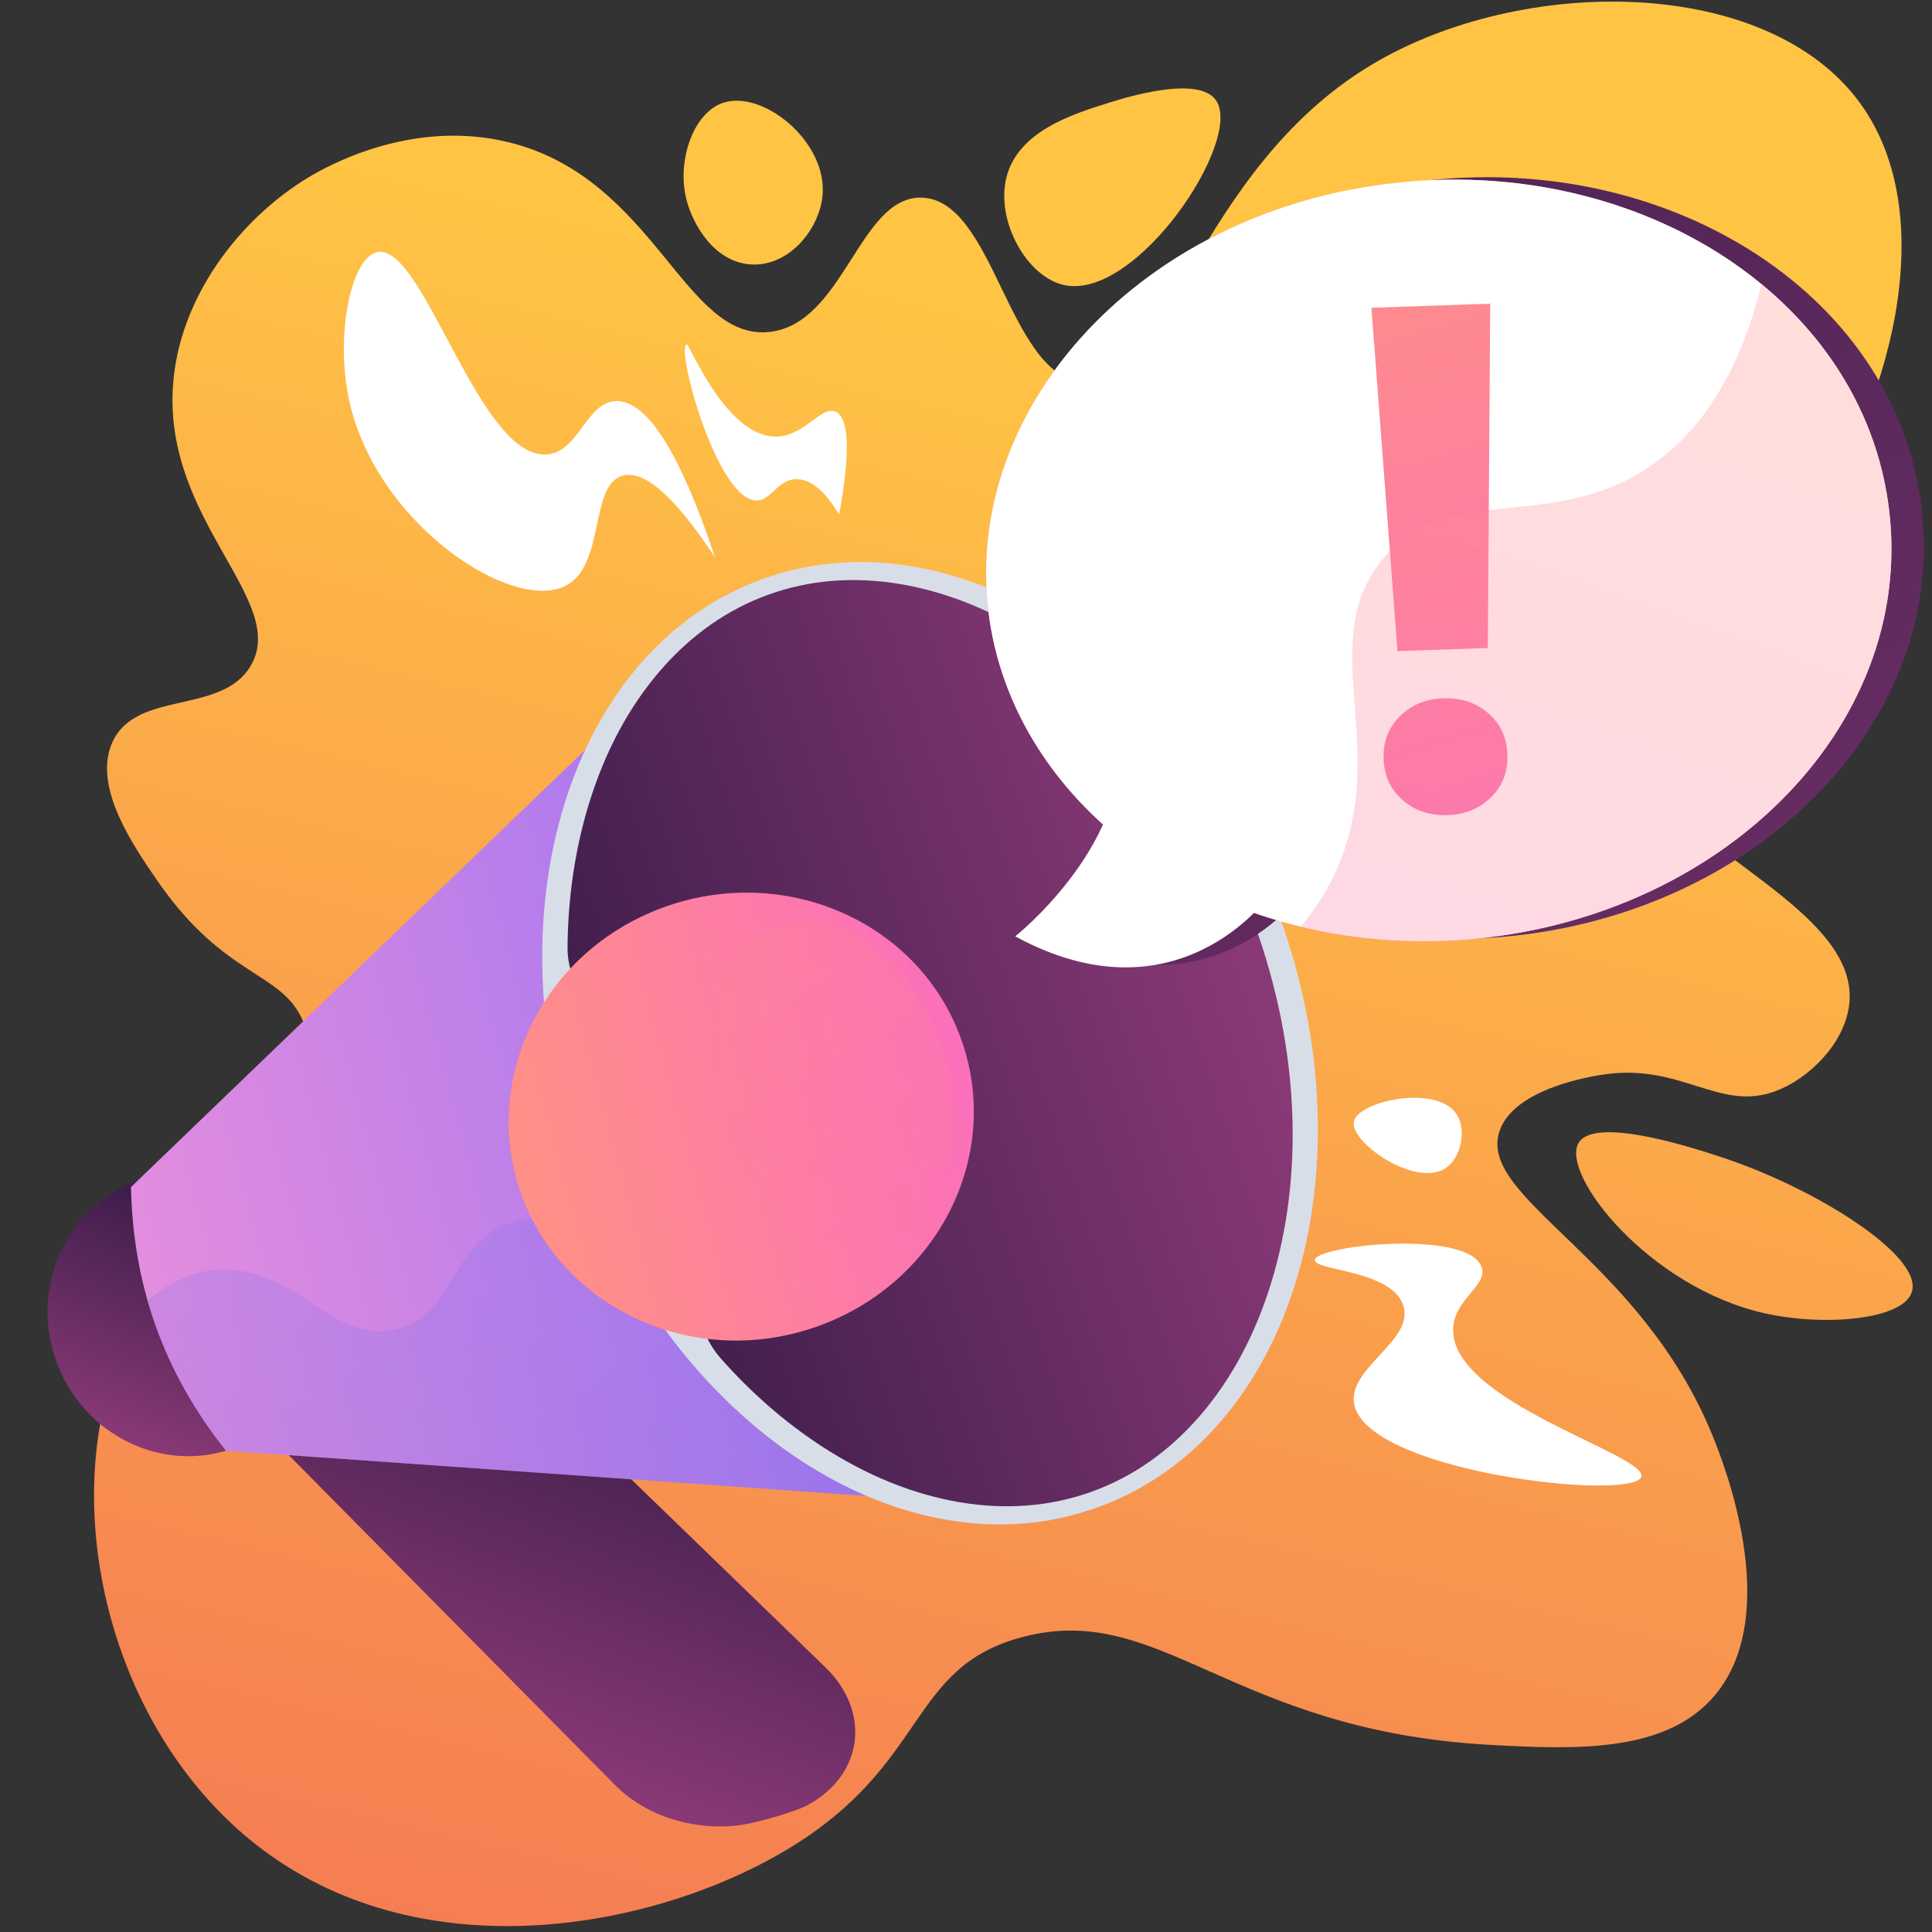 <svg width="225" height="225" viewBox="0 0 225 225" fill="none" xmlns="http://www.w3.org/2000/svg">
<rect x="0" y="0" width="225" height="225" fill="#333333" stroke="none"/>
<path d="M89.664 38.652C79.7 39.812 76.333 20.864 59.38 16.601C47.913 13.716 37.884 19.476 35.931 20.654C27.909 25.493 20.762 34.711 20.131 45.105C19.178 60.776 33.591 69.975 29.218 77.505C25.838 83.329 15.804 80.265 13.057 86.509C10.794 91.657 15.52 98.504 18.385 102.652C26.221 113.997 32.892 113.079 35.325 119.011C40.071 130.598 17.405 140.933 12.112 163.688C8.061 181.093 14.705 203.512 30.594 215.416C49.627 229.675 76.273 224.61 91.627 215.416C108.275 205.447 105.637 194.22 119.038 190.659C135.199 186.363 143.289 201.561 173.585 203.21C183.485 203.749 194.085 204.181 199.742 197.397C207.705 187.847 200.665 170.244 199.547 167.455C191.132 146.423 171.876 139.551 174.656 131.665C176.403 126.707 185.452 125.337 186.681 125.15C195.813 123.765 200.161 129.503 206.744 127.087C210.605 125.669 214.696 121.645 215.33 117.214C217.166 104.391 188.753 97.237 189.256 83.624C189.564 75.22 200.522 74.543 210.205 61.383C219.753 48.402 226.457 25.462 216.599 11.975C205.748 -2.867 177.289 -2.909 159.837 7.48C139.065 19.841 135.812 45.833 125.921 44.524C117.324 43.386 115.763 23.218 107.32 23.017C100.075 22.844 98.318 37.643 89.664 38.652Z" fill="url(#paint0_linear_32141_12880)"/>
<path d="M200.778 134.865C197.821 133.878 185.764 129.853 183.842 133.106C181.687 136.75 192.016 149.949 205.579 152.961C212.469 154.489 221.697 153.721 222.664 150.421C223.905 146.183 211.378 138.4 200.778 134.865Z" fill="url(#paint1_linear_32141_12880)"/>
<path d="M95.785 22.839C95.408 26.556 92.137 30.82 87.817 30.807C83.32 30.792 80.561 26.15 79.85 22.839C78.921 18.516 80.773 13.129 84.209 11.973C88.845 10.416 96.426 16.521 95.785 22.839Z" fill="url(#paint2_linear_32141_12880)"/>
<path d="M129.118 11.973C124.918 13.288 118.524 15.29 117.202 20.692C115.963 25.757 119.573 32.217 123.887 33.189C132.317 35.089 144.841 16.347 141.616 11.682C139.556 8.705 131.018 11.378 129.118 11.973Z" fill="url(#paint3_linear_32141_12880)"/>
<path d="M86.553 212.494C81.253 213.341 75.35 211.647 71.646 207.903L21.836 157.538C17.515 153.169 17.796 146.437 22.528 142.364C27.39 138.183 37.49 137.408 42.153 141.922L96.09 194.142C101.447 199.329 100.562 206.557 94.221 210.134C92.683 211.004 88.32 212.212 86.553 212.494Z" fill="url(#paint4_linear_32141_12880)"/>
<path style="mix-blend-mode:multiply" opacity="0.3" d="M22.531 142.364C27.392 138.183 37.493 137.408 42.156 141.922L91.268 189.47C86.067 189.644 80.518 191.143 73.706 188.559C62.61 184.35 63.512 174.937 53.982 169.529C49.694 167.094 42.9 165.277 31.769 167.583L21.835 157.538C17.515 153.169 17.796 146.437 22.531 142.364Z" fill="url(#paint5_linear_32141_12880)"/>
<path d="M27.186 168.673C35.485 165.684 39.703 156.293 36.607 147.698C33.511 139.103 24.273 134.558 15.974 137.548C7.675 140.537 3.457 149.929 6.553 158.524C9.649 167.119 18.887 171.663 27.186 168.673Z" fill="url(#paint6_linear_32141_12880)"/>
<path d="M15.254 138.244C15.49 149.817 19.123 159.901 26.317 168.95L126.7 176.03L88.84 67.418L15.254 138.244Z" fill="url(#paint7_linear_32141_12880)"/>
<path style="mix-blend-mode:multiply" opacity="0.3" d="M87.416 153.01C77.134 152.196 69.46 139.261 59.65 142.317C52.288 144.61 53.048 153.399 45.943 154.874C38.934 156.33 34.746 148.144 26.573 147.846C22.964 147.715 19.843 149.206 17.184 151.497C18.958 157.708 21.98 163.496 26.316 168.95L126.698 176.03L107.085 141.431C99.029 150.872 92.57 153.418 87.416 153.01Z" fill="url(#paint8_linear_32141_12880)"/>
<path d="M127.792 175.563C150.292 167.458 159.812 136.679 149.055 106.817C138.298 76.955 111.338 59.317 88.838 67.422C66.338 75.527 56.818 106.305 67.575 136.167C78.332 166.03 105.292 183.667 127.792 175.563Z" fill="#D8DEE8"/>
<path d="M127.138 173.722C131.914 172.001 136.149 169.035 139.723 164.907C143.36 160.704 146.15 155.518 148.015 149.486C151.934 136.81 151.282 122.023 146.176 107.851C141.069 93.679 132.14 81.87 121.039 74.606C115.757 71.151 110.299 68.933 104.817 68.017C99.43 67.116 94.274 67.531 89.502 69.248C84.731 70.965 80.49 73.94 76.916 78.069C73.279 82.272 70.488 87.458 68.623 93.49C66.984 98.79 66.145 104.459 66.096 110.299C66.028 118.424 76.388 123.151 79.359 131.396C82.519 140.17 78.245 151.76 83.94 158.201C87.45 162.171 91.367 165.601 95.6 168.37C100.882 171.825 106.34 174.042 111.822 174.959C117.21 175.859 122.361 175.444 127.138 173.722Z" fill="url(#paint9_linear_32141_12880)"/>
<path d="M111.927 120.989C116.862 134.688 109.087 149.777 94.765 154.62C80.666 159.392 65.505 152.409 60.708 139.092C55.91 125.775 63.184 110.865 77.147 105.716C91.329 100.486 106.992 107.29 111.927 120.989Z" fill="url(#paint10_linear_32141_12880)"/>
<path style="mix-blend-mode:multiply" opacity="0.3" d="M109.6 121.576C113.265 131.748 110.477 141.878 103.474 144.168C96.579 146.423 88.179 140.208 84.619 130.315C81.059 120.422 83.6 110.383 90.391 107.843C97.29 105.274 105.935 111.403 109.6 121.576Z" fill="url(#paint11_linear_32141_12880)"/>
<path d="M122.013 108.768C122.013 108.768 128.803 103.36 132.235 95.741C124.881 89.105 120.005 80.463 118.868 70.777C116.143 47.549 135.751 25.488 163.855 21.326C192.601 17.069 219.385 32.959 223.511 57.239C223.511 57.247 223.511 57.255 223.515 57.264C223.567 57.564 223.614 57.868 223.658 58.172L223.677 58.304C223.719 58.603 223.758 58.902 223.794 59.202C223.955 60.575 224.042 61.955 224.054 63.337C224.058 63.922 224.05 64.506 224.028 65.088C223.983 66.251 223.887 67.405 223.737 68.547C223.663 69.118 223.576 69.686 223.475 70.252C223.408 70.629 223.335 71.004 223.258 71.379C221.428 80.169 216.534 88.179 209.512 94.55C209.363 94.686 209.212 94.82 209.061 94.955C206.592 97.136 203.928 99.086 201.102 100.781C200.922 100.888 200.742 100.995 200.564 101.102C199.296 101.845 197.99 102.544 196.645 103.199C196.069 103.479 195.487 103.75 194.898 104.013C194.505 104.188 194.11 104.36 193.711 104.527C193.114 104.778 192.511 105.02 191.901 105.253C191.495 105.407 191.086 105.558 190.674 105.707C185.352 107.601 179.798 108.766 174.164 109.17C173.734 109.201 173.306 109.226 172.878 109.247L172.504 109.263C172.197 109.278 171.894 109.292 171.59 109.301C171.455 109.305 171.321 109.308 171.185 109.311C170.89 109.319 170.594 109.325 170.3 109.329C170.173 109.329 170.048 109.329 169.922 109.329C169.614 109.329 169.31 109.329 169.004 109.329C168.896 109.329 168.788 109.329 168.68 109.325C168.352 109.32 168.026 109.314 167.701 109.304L167.452 109.296C167.093 109.284 166.736 109.269 166.381 109.251L166.235 109.243C165.834 109.223 165.434 109.197 165.036 109.166H165.029C161.732 108.93 158.459 108.422 155.245 107.648L155.255 107.636C153.399 107.184 151.588 106.648 149.823 106.027C146.168 109.664 136.545 116.676 122.013 108.768Z" fill="url(#paint12_linear_32141_12880)"/>
<path d="M115.091 71.058C117.816 94.286 142.032 111.513 170.383 109.447C200.155 107.278 222.994 84.863 220.016 59.484C217.039 34.104 189.591 17.233 160.078 21.607C131.973 25.769 112.365 47.83 115.091 71.058Z" fill="url(#paint13_linear_32141_12880)"/>
<path d="M115.091 71.058C117.816 94.286 142.032 111.513 170.383 109.447C200.155 107.278 222.994 84.863 220.016 59.484C217.039 34.104 189.591 17.233 160.078 21.607C131.973 25.769 112.365 47.83 115.091 71.058Z" fill="white"/>
<path d="M147.689 104.445C147.689 104.445 137.097 119.312 118.236 109.049C118.236 109.049 131.158 98.76 130.359 86.569L147.689 104.445Z" fill="white"/>
<path d="M161.135 88.373C161.067 86.388 161.698 84.735 163.029 83.413C164.36 82.092 166.053 81.395 168.108 81.325C170.164 81.254 171.901 81.832 173.32 83.059C174.739 84.286 175.483 85.893 175.552 87.878C175.621 89.863 174.989 91.517 173.658 92.838C172.326 94.16 170.633 94.856 168.579 94.927C166.523 94.998 164.786 94.42 163.368 93.192C161.95 91.965 161.205 90.359 161.135 88.373ZM173.271 75.466L162.748 75.828L159.713 35.843L173.551 35.366L173.271 75.466Z" fill="url(#paint14_linear_32141_12880)"/>
<g style="mix-blend-mode:multiply" opacity="0.3">
<path d="M156.453 99.299C161.176 85.885 153.473 74.478 160.917 65.252C168.591 55.741 180.992 62.409 192.75 53.905C197.363 50.569 202.275 44.608 205.136 33.15C213.298 39.888 218.786 49.003 220.017 59.484C222.994 84.863 200.155 107.275 170.384 109.447C163.765 109.929 157.387 109.364 151.465 107.931C153.951 104.995 155.487 102.046 156.453 99.299Z" fill="url(#paint15_linear_32141_12880)"/>
</g>
<path d="M83.263 64.899C80.409 56.334 76.248 46.505 71.689 46.71C68.286 46.864 67.471 52.474 63.834 52.911C55.899 53.864 49.376 28.397 43.992 29.348C40.907 29.894 38.979 38.979 40.683 46.71C43.852 61.052 59.684 71.444 65.901 68.206C70.529 65.795 68.626 56.459 72.515 55.391C75.527 54.565 79.611 59.357 83.263 64.899Z" fill="white"/>
<path d="M97.73 59.938C99.319 51.096 98.523 48.485 97.316 47.95C95.607 47.192 93.69 50.875 90.289 50.843C84.472 50.792 80.273 39.935 79.955 40.096C78.717 40.72 83.595 58.56 88.222 58.285C89.878 58.186 90.602 55.808 92.769 55.804C94.785 55.8 96.483 57.852 97.73 59.938Z" fill="white"/>
<path d="M153.124 146.747C153.241 145.019 171.041 143.142 172.552 147.573C173.283 149.717 169.474 151.197 169.243 154.601C168.658 163.193 191.839 169.389 191.151 171.963C190.363 174.915 158.612 171.449 157.668 163.282C157.199 159.216 164.609 156.12 163.455 152.123C162.242 147.906 153.039 147.993 153.124 146.747Z" fill="white"/>
<path d="M157.67 130.625C158.153 128.212 167.375 126.215 169.658 129.799C170.808 131.602 170.173 134.776 168.418 135.999C164.932 138.429 157.187 133.038 157.67 130.625Z" fill="white"/>
<defs>
<linearGradient id="paint0_linear_32141_12880" x1="129.969" y1="40.217" x2="74.749" y2="270.398" gradientUnits="userSpaceOnUse">
<stop stop-color="#FFC444"/>
<stop offset="1" stop-color="#F36F56"/>
</linearGradient>
<linearGradient id="paint1_linear_32141_12880" x1="222.26" y1="62.357" x2="167.04" y2="292.539" gradientUnits="userSpaceOnUse">
<stop stop-color="#FFC444"/>
<stop offset="1" stop-color="#F36F56"/>
</linearGradient>
<linearGradient id="paint2_linear_32141_12880" x1="85.662" y1="29.588" x2="30.442" y2="259.77" gradientUnits="userSpaceOnUse">
<stop stop-color="#FFC444"/>
<stop offset="1" stop-color="#F36F56"/>
</linearGradient>
<linearGradient id="paint3_linear_32141_12880" x1="124.563" y1="38.92" x2="69.343" y2="269.101" gradientUnits="userSpaceOnUse">
<stop stop-color="#FFC444"/>
<stop offset="1" stop-color="#F36F56"/>
</linearGradient>
<linearGradient id="paint4_linear_32141_12880" x1="68.507" y1="150.94" x2="49.724" y2="201.216" gradientUnits="userSpaceOnUse">
<stop stop-color="#311944"/>
<stop offset="1" stop-color="#893976"/>
</linearGradient>
<linearGradient id="paint5_linear_32141_12880" x1="62.583" y1="148.727" x2="43.969" y2="198.551" gradientUnits="userSpaceOnUse">
<stop stop-color="#311944"/>
<stop offset="1" stop-color="#893976"/>
</linearGradient>
<linearGradient id="paint6_linear_32141_12880" x1="27.29" y1="137.839" x2="15.877" y2="168.39" gradientUnits="userSpaceOnUse">
<stop stop-color="#311944"/>
<stop offset="1" stop-color="#893976"/>
</linearGradient>
<linearGradient id="paint7_linear_32141_12880" x1="15.835" y1="146.516" x2="111.756" y2="120.652" gradientUnits="userSpaceOnUse">
<stop stop-color="#E38DDD"/>
<stop offset="1" stop-color="#9571F6"/>
</linearGradient>
<linearGradient id="paint8_linear_32141_12880" x1="29.847" y1="92.119" x2="113.243" y2="236.228" gradientUnits="userSpaceOnUse">
<stop stop-color="#AA80F9"/>
<stop offset="1" stop-color="#6165D7"/>
</linearGradient>
<linearGradient id="paint9_linear_32141_12880" x1="56.845" y1="138.692" x2="144.426" y2="109.514" gradientUnits="userSpaceOnUse">
<stop stop-color="#311944"/>
<stop offset="1" stop-color="#893976"/>
</linearGradient>
<linearGradient id="paint10_linear_32141_12880" x1="60.079" y1="137.117" x2="112.543" y2="122.971" gradientUnits="userSpaceOnUse">
<stop stop-color="#FF9085"/>
<stop offset="1" stop-color="#FB6FBB"/>
</linearGradient>
<linearGradient id="paint11_linear_32141_12880" x1="76.274" y1="89.953" x2="118.094" y2="162.219" gradientUnits="userSpaceOnUse">
<stop stop-color="#FF9085"/>
<stop offset="1" stop-color="#FB6FBB"/>
</linearGradient>
<linearGradient id="paint12_linear_32141_12880" x1="67.739" y1="-111.164" x2="270.494" y2="258.98" gradientUnits="userSpaceOnUse">
<stop stop-color="#311944"/>
<stop offset="1" stop-color="#893976"/>
</linearGradient>
<linearGradient id="paint13_linear_32141_12880" x1="182.119" y1="26.061" x2="126.712" y2="167.29" gradientUnits="userSpaceOnUse">
<stop stop-color="#FF9085"/>
<stop offset="1" stop-color="#FB6FBB"/>
</linearGradient>
<linearGradient id="paint14_linear_32141_12880" x1="154.119" y1="20.336" x2="182.342" y2="109.984" gradientUnits="userSpaceOnUse">
<stop stop-color="#FF9085"/>
<stop offset="1" stop-color="#FB6FBB"/>
</linearGradient>
<linearGradient id="paint15_linear_32141_12880" x1="202.347" y1="31.088" x2="148.93" y2="181.295" gradientUnits="userSpaceOnUse">
<stop stop-color="#FF9085"/>
<stop offset="1" stop-color="#FB6FBB"/>
</linearGradient>
</defs>
</svg>
